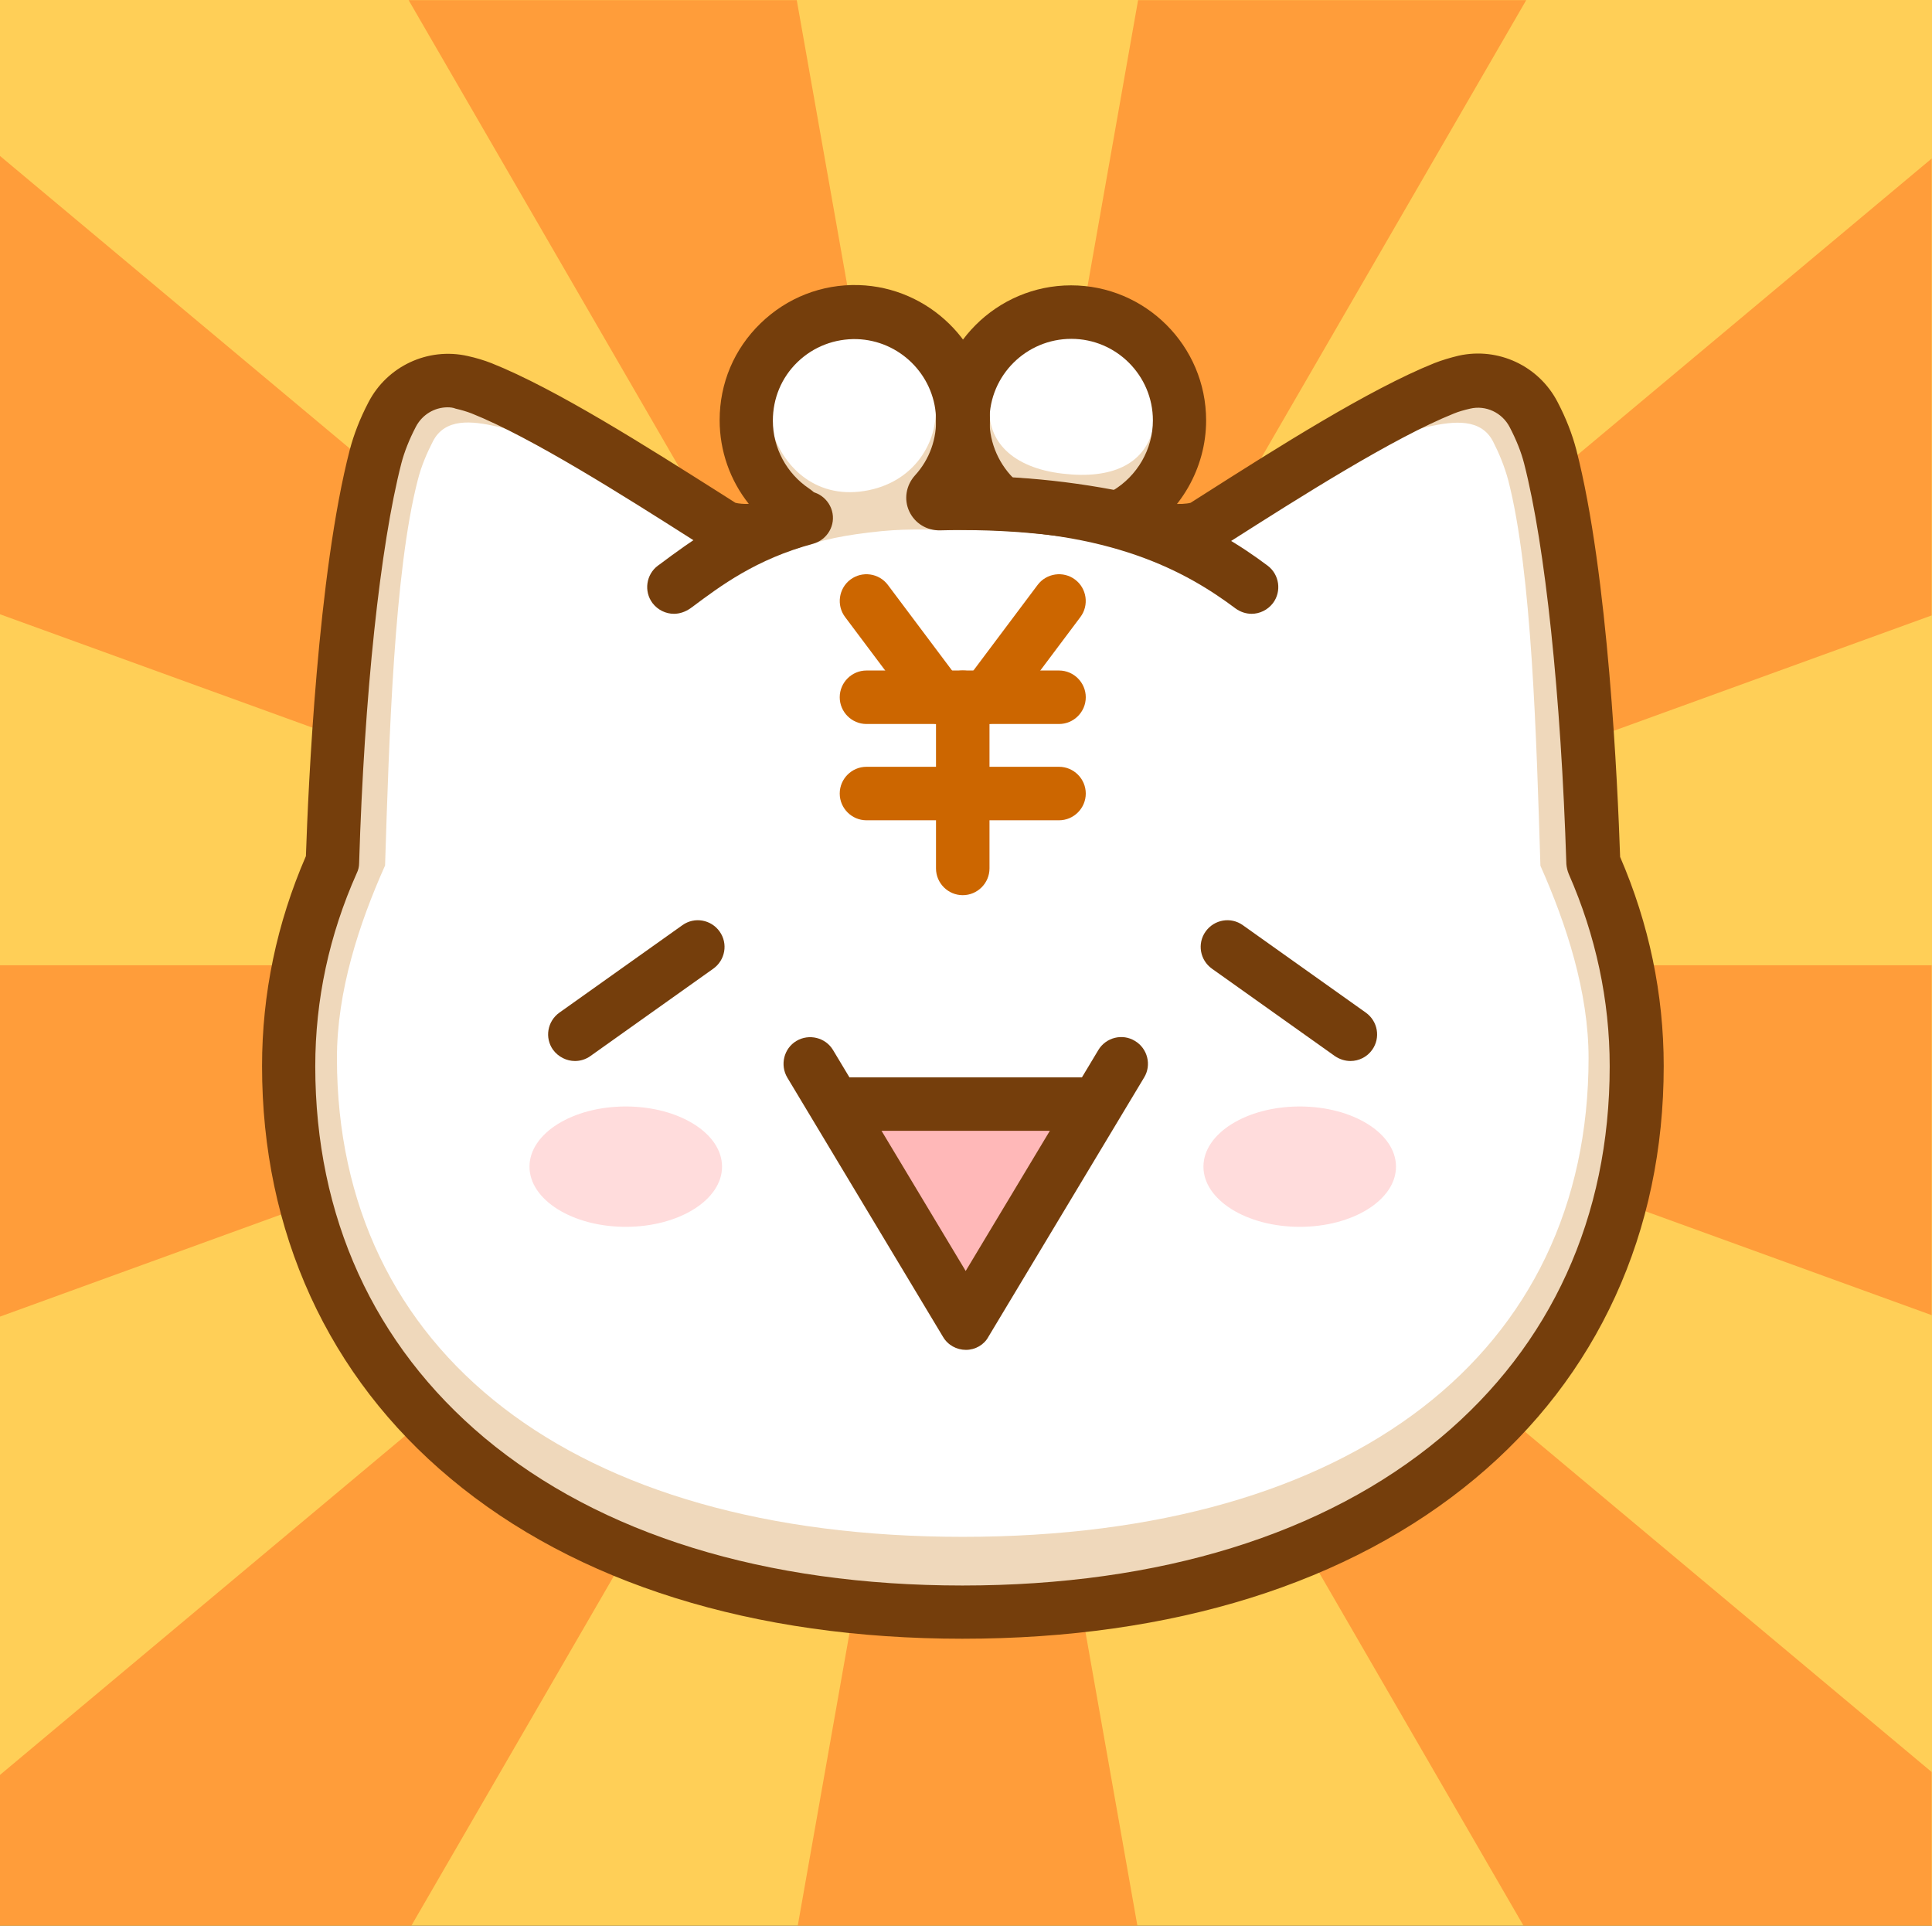 <?xml version="1.0" encoding="UTF-8" standalone="no"?>
<!-- Generator: Adobe Illustrator 22.0.1, SVG Export Plug-In . SVG Version: 6.00 Build 0)  -->

<svg
   xmlns:dc="http://purl.org/dc/elements/1.1/"
   xmlns:cc="http://creativecommons.org/ns#"
   xmlns:rdf="http://www.w3.org/1999/02/22-rdf-syntax-ns#"
   xmlns:svg="http://www.w3.org/2000/svg"
   xmlns="http://www.w3.org/2000/svg"
   xmlns:sodipodi="http://sodipodi.sourceforge.net/DTD/sodipodi-0.dtd"
   xmlns:inkscape="http://www.inkscape.org/namespaces/inkscape"
   version="1.1"
   id="レイヤー_1"
   x="0px"
   y="0px"
   viewBox="0 0 1083.6 1080"
   xml:space="preserve"
   sodipodi:docname="icon2.svg"
   width="1083.6"
   height="1080"
   inkscape:version="0.92.2 2405546, 2018-03-11"><rect x="0" y="0" width="1083.6" height="1080" fill="#333333" stroke="none"/><defs
   id="defs337" /><sodipodi:namedview
   pagecolor="#ffffff"
   bordercolor="#666666"
   borderopacity="1"
   objecttolerance="10"
   gridtolerance="10"
   guidetolerance="10"
   inkscape:pageopacity="0"
   inkscape:pageshadow="2"
   inkscape:window-width="1366"
   inkscape:window-height="742"
   id="namedview335"
   showgrid="false"
   inkscape:snap-object-midpoints="false"
   inkscape:snap-center="false"
   inkscape:snap-bbox="true"
   inkscape:zoom="0.42438272"
   inkscape:cx="349.25517"
   inkscape:cy="620.96019"
   inkscape:window-x="0"
   inkscape:window-y="0"
   inkscape:window-maximized="1"
   inkscape:current-layer="レイヤー_1" />
<style
   type="text/css"
   id="style2">
	.st0{fill:#FFCF57;}
	.st1{opacity:0.7;}
	.st2{fill:#FF872E;}
	.st3{fill:#FF3300;}
	.st4{fill:#FFFFFF;}
	.st5{fill:#EFD8BB;}
	.st6{fill:#FFB8B8;}
	.st7{fill:#753E0C;}
	.st8{fill:#CC6600;}
	.st9{fill:#FFDCDC;}
</style>
<rect
   x="-1083.6"
   y="0"
   class="st0"
   width="1083.6"
   height="1080"
   id="rect4"
   style="fill:#ffcf57;stroke-width:1.669"
   transform="scale(-1,1)" />
<g
   class="st1"
   id="g14"
   style="opacity:0.7"
   transform="matrix(1.672,0,0,1.667,-361.2,-360)">
	<polygon
   class="st2"
   points="540.6,540.7 216,268.4 216,422.6 540.5,540.7 "
   id="polygon6"
   style="fill:#ff872e" />
	<polygon
   class="st2"
   points="540.5,540.7 216,540.7 216,658.9 "
   id="polygon8"
   style="fill:#ff872e" />
	<polygon
   class="st2"
   points="540.6,540.7 728,216 597.8,216 540.6,540.7 540.6,540.7 540.6,540.7 540.5,540.7 216,813.1 216,864 353.9,864 540.6,540.7 540.6,540.7 483.6,864 597.6,864 540.6,540.7 540.6,540.7 727.2,864 864,864 864,812.1 540.6,540.7 864,658.4 864,540.7 540.7,540.7 540.6,540.7 864,423 864,269.3 540.6,540.7 "
   id="polygon10"
   style="fill:#ff872e" />
	<polygon
   class="st2"
   points="353.1,216 540.6,540.7 483.3,216 "
   id="polygon12"
   style="fill:#ff872e" />
</g>
<rect
   x="540.4"
   y="539.5"
   class="st3"
   width="0"
   height="0"
   id="rect16"
   style="fill:#ff3300" />
<polygon
   class="st3"
   points=""
   id="polygon18"
   style="fill:#ff3300" />
<rect
   x="-240.88"
   y="724.593"
   transform="rotate(-63.435)"
   class="st3"
   width="0"
   height="0"
   id="rect20"
   style="fill:#ff3300;stroke-width:1" />
<polygon
   class="st3"
   points=""
   id="polygon22"
   style="fill:#ff3300" />
<rect
   x="540.4"
   y="539.5"
   class="st3"
   width="0"
   height="0"
   id="rect24"
   style="fill:#ff3300" />
<polygon
   class="st3"
   points=""
   id="polygon26"
   style="fill:#ff3300" />
<polygon
   class="st3"
   points=""
   id="polygon28"
   style="fill:#ff3300" />
<rect
   x="540.4"
   y="539.5"
   class="st3"
   width="0"
   height="0"
   id="rect30"
   style="fill:#ff3300" />
<polygon
   class="st3"
   points=""
   id="polygon32"
   style="fill:#ff3300" />
<polygon
   class="st3"
   points=""
   id="polygon34"
   style="fill:#ff3300" />
<polygon
   class="st3"
   points=""
   id="polygon36"
   style="fill:#ff3300" />
<rect
   x="0.629"
   y="763.592"
   transform="rotate(-45)"
   class="st3"
   width="0"
   height="0"
   id="rect38"
   style="fill:#ff3300;stroke-width:1" />
<rect
   x="0.629"
   y="763.586"
   transform="rotate(-45)"
   class="st3"
   width="0"
   height="0"
   id="rect40"
   style="fill:#ff3300;stroke-width:1" />
<rect
   x="540.4"
   y="539.5"
   class="st3"
   width="0"
   height="0"
   id="rect42"
   style="fill:#ff3300" />
<rect
   x="540.4"
   y="539.5"
   class="st3"
   width="0"
   height="0"
   id="rect44"
   style="fill:#ff3300" />
<rect
   x="540.4"
   y="539.5"
   class="st3"
   width="0"
   height="0"
   id="rect46"
   style="fill:#ff3300" />
<rect
   x="540.4"
   y="539.5"
   class="st3"
   width="0"
   height="0"
   id="rect48"
   style="fill:#ff3300" />
<rect
   x="540.4"
   y="539.5"
   class="st3"
   width="0"
   height="0"
   id="rect50"
   style="fill:#ff3300" />
<rect
   x="540.4"
   y="539.5"
   class="st3"
   width="0"
   height="0"
   id="rect52"
   style="fill:#ff3300" />
<rect
   x="540.4"
   y="539.5"
   class="st3"
   width="0"
   height="0"
   id="rect54"
   style="fill:#ff3300" />
<polygon
   class="st3"
   points=""
   id="polygon56"
   style="fill:#ff3300" />
<rect
   x="540.4"
   y="539.5"
   class="st3"
   width="0"
   height="0"
   id="rect58"
   style="fill:#ff3300" />

<rect
   x="540.4"
   y="539.5"
   class="st3"
   width="0"
   height="0"
   id="rect62"
   style="fill:#ff3300" />
<polygon
   class="st3"
   points=""
   id="polygon64"
   style="fill:#ff3300" />

<polygon
   class="st3"
   points=""
   id="polygon68"
   style="fill:#ff3300" />
<rect
   x="540.4"
   y="539.5"
   class="st3"
   width="0"
   height="0"
   id="rect70"
   style="fill:#ff3300" />
<rect
   x="540.4"
   y="539.5"
   class="st3"
   width="0"
   height="0"
   id="rect72"
   style="fill:#ff3300" />
<polygon
   class="st3"
   points=""
   id="polygon74"
   style="fill:#ff3300" />
<polygon
   class="st3"
   points=""
   id="polygon76"
   style="fill:#ff3300" />
<polygon
   class="st3"
   points=""
   id="polygon78"
   style="fill:#ff3300" />
<polygon
   class="st3"
   points=""
   id="polygon80"
   style="fill:#ff3300" />

<polygon
   class="st3"
   points=""
   id="polygon84"
   style="fill:#ff3300" />
<rect
   x="540.4"
   y="539.5"
   class="st3"
   width="0"
   height="0"
   id="rect86"
   style="fill:#ff3300" />
<polygon
   class="st3"
   points=""
   id="polygon88"
   style="fill:#ff3300" />



<polygon
   class="st3"
   points=""
   id="polygon96"
   style="fill:#ff3300" />


<rect
   x="540.4"
   y="539.5"
   class="st3"
   width="0"
   height="0"
   id="rect102"
   style="fill:#ff3300" />
<polygon
   class="st3"
   points=""
   id="polygon104"
   style="fill:#ff3300" />
<polygon
   class="st3"
   points=""
   id="polygon106"
   style="fill:#ff3300" />
<rect
   x="540.4"
   y="539.5"
   class="st3"
   width="0"
   height="0"
   id="rect108"
   style="fill:#ff3300" />
<polygon
   class="st3"
   points=""
   id="polygon110"
   style="fill:#ff3300" />
<polygon
   class="st3"
   points=""
   id="polygon112"
   style="fill:#ff3300" />
<polygon
   class="st3"
   points=""
   id="polygon114"
   style="fill:#ff3300" />
<polygon
   class="st3"
   points=""
   id="polygon116"
   style="fill:#ff3300" />
<polygon
   class="st3"
   points=""
   id="polygon118"
   style="fill:#ff3300" />
<polygon
   class="st3"
   points=""
   id="polygon120"
   style="fill:#ff3300" />
<polygon
   class="st3"
   points=""
   id="polygon122"
   style="fill:#ff3300" />
<polygon
   class="st3"
   points=""
   id="polygon124"
   style="fill:#ff3300" />
<polygon
   class="st3"
   points=""
   id="polygon126"
   style="fill:#ff3300" />
<polygon
   class="st3"
   points=""
   id="polygon128"
   style="fill:#ff3300" />
<polygon
   class="st3"
   points=""
   id="polygon130"
   style="fill:#ff3300" />
<polygon
   class="st3"
   points=""
   id="polygon132"
   style="fill:#ff3300" />
<rect
   x="540.4"
   y="539.5"
   class="st3"
   width="0"
   height="0"
   id="rect134"
   style="fill:#ff3300" />
<polygon
   class="st3"
   points=""
   id="polygon136"
   style="fill:#ff3300" />
<polygon
   class="st3"
   points=""
   id="polygon138"
   style="fill:#ff3300" />
<polygon
   class="st3"
   points=""
   id="polygon140"
   style="fill:#ff3300" />
<polygon
   class="st3"
   points=""
   id="polygon142"
   style="fill:#ff3300" />
<polygon
   class="st3"
   points=""
   id="polygon144"
   style="fill:#ff3300" />
<polygon
   class="st3"
   points=""
   id="polygon146"
   style="fill:#ff3300" />
<rect
   x="540.4"
   y="539.5"
   class="st3"
   width="0"
   height="0"
   id="rect148"
   style="fill:#ff3300" />
<rect
   x="540.4"
   y="539.5"
   class="st3"
   width="0"
   height="0"
   id="rect150"
   style="fill:#ff3300" />
<polygon
   class="st3"
   points=""
   id="polygon152"
   style="fill:#ff3300" />

<polygon
   class="st3"
   points=""
   id="polygon156"
   style="fill:#ff3300" />
<polygon
   class="st3"
   points=""
   id="polygon158"
   style="fill:#ff3300" />


<polygon
   class="st3"
   points=""
   id="polygon164"
   style="fill:#ff3300" />
<polygon
   class="st3"
   points=""
   id="polygon166"
   style="fill:#ff3300" />
<rect
   x="540.4"
   y="539.5"
   class="st3"
   width="0"
   height="0"
   id="rect168"
   style="fill:#ff3300" />
<rect
   x="540.4"
   y="539.5"
   class="st3"
   width="0"
   height="0"
   id="rect170"
   style="fill:#ff3300" />
<polygon
   class="st3"
   points=""
   id="polygon172"
   style="fill:#ff3300" />
<polygon
   class="st3"
   points=""
   id="polygon174"
   style="fill:#ff3300" />
<polygon
   class="st3"
   points=""
   id="polygon176"
   style="fill:#ff3300" />
<polygon
   class="st3"
   points=""
   id="polygon178"
   style="fill:#ff3300" />
<polygon
   class="st3"
   points=""
   id="polygon180"
   style="fill:#ff3300" />
<polygon
   class="st3"
   points=""
   id="polygon182"
   style="fill:#ff3300" />
<polygon
   class="st3"
   points=""
   id="polygon184"
   style="fill:#ff3300" />

<polygon
   class="st3"
   points=""
   id="polygon188"
   style="fill:#ff3300" />
<rect
   x="540.4"
   y="539.5"
   class="st3"
   width="0"
   height="0"
   id="rect190"
   style="fill:#ff3300" />
<polygon
   class="st3"
   points=""
   id="polygon192"
   style="fill:#ff3300" />
<polygon
   class="st3"
   points=""
   id="polygon194"
   style="fill:#ff3300" />
<polygon
   class="st3"
   points=""
   id="polygon196"
   style="fill:#ff3300" />
<polygon
   class="st3"
   points=""
   id="polygon198"
   style="fill:#ff3300" />
<polygon
   class="st3"
   points=""
   id="polygon200"
   style="fill:#ff3300" />
<polygon
   class="st3"
   points=""
   id="polygon202"
   style="fill:#ff3300" />
<polygon
   class="st3"
   points=""
   id="polygon204"
   style="fill:#ff3300" />
<polygon
   class="st3"
   points=""
   id="polygon206"
   style="fill:#ff3300" />
<polygon
   class="st3"
   points=""
   id="polygon208"
   style="fill:#ff3300" />
<polygon
   class="st3"
   points=""
   id="polygon210"
   style="fill:#ff3300" />
<polygon
   class="st3"
   points=""
   id="polygon212"
   style="fill:#ff3300" />
<polygon
   class="st3"
   points=""
   id="polygon214"
   style="fill:#ff3300" />
<polygon
   class="st3"
   points=""
   id="polygon216"
   style="fill:#ff3300" />
<polygon
   class="st3"
   points=""
   id="polygon218"
   style="fill:#ff3300" />
<polygon
   class="st3"
   points=""
   id="polygon220"
   style="fill:#ff3300" />
<polygon
   class="st3"
   points=""
   id="polygon222"
   style="fill:#ff3300" />
<polygon
   class="st3"
   points=""
   id="polygon224"
   style="fill:#ff3300" />
<rect
   x="540.4"
   y="539.5"
   class="st3"
   width="0"
   height="0"
   id="rect226"
   style="fill:#ff3300" />
<polygon
   class="st3"
   points=""
   id="polygon228"
   style="fill:#ff3300" />
<polygon
   class="st3"
   points=""
   id="polygon230"
   style="fill:#ff3300" />
<rect
   x="242.057"
   y="724.197"
   transform="rotate(-26.565)"
   class="st3"
   width="0"
   height="0"
   id="rect232"
   style="fill:#ff3300;stroke-width:1" />
<rect
   x="540.4"
   y="539.5"
   class="st3"
   width="0"
   height="0"
   id="rect234"
   style="fill:#ff3300" />
<polygon
   class="st3"
   points=""
   id="polygon236"
   style="fill:#ff3300" />
<polygon
   class="st3"
   points=""
   id="polygon238"
   style="fill:#ff3300" />
<polygon
   class="st3"
   points=""
   id="polygon240"
   style="fill:#ff3300" />
<polygon
   class="st3"
   points=""
   id="polygon242"
   style="fill:#ff3300" />
<polygon
   class="st3"
   points=""
   id="polygon244"
   style="fill:#ff3300" />
<polygon
   class="st3"
   points=""
   id="polygon246"
   style="fill:#ff3300" />
<polygon
   class="st3"
   points=""
   id="polygon248"
   style="fill:#ff3300" />
<polygon
   class="st3"
   points=""
   id="polygon250"
   style="fill:#ff3300" />

<polygon
   class="st3"
   points=""
   id="polygon254"
   style="fill:#ff3300" />
<polygon
   class="st3"
   points=""
   id="polygon256"
   style="fill:#ff3300" />

<polygon
   class="st3"
   points=""
   id="polygon260"
   style="fill:#ff3300" />
<polygon
   class="st3"
   points=""
   id="polygon262"
   style="fill:#ff3300" />
<polygon
   class="st3"
   points=""
   id="polygon264"
   style="fill:#ff3300" />
<polygon
   class="st3"
   points=""
   id="polygon266"
   style="fill:#ff3300" />

<polygon
   class="st3"
   points=""
   id="polygon270"
   style="fill:#ff3300" />
<polygon
   class="st3"
   points=""
   id="polygon272"
   style="fill:#ff3300" />
<rect
   x="540.4"
   y="539.5"
   class="st3"
   width="0"
   height="0"
   id="rect274"
   style="fill:#ff3300" />
<polygon
   class="st3"
   points=""
   id="polygon276"
   style="fill:#ff3300" />
<polygon
   class="st3"
   points=""
   id="polygon278"
   style="fill:#ff3300" />
<rect
   x="540.4"
   y="539.5"
   class="st3"
   width="0"
   height="0"
   id="rect280"
   style="fill:#ff3300" />
<rect
   x="540.4"
   y="539.5"
   class="st3"
   width="0"
   height="0"
   id="rect282"
   style="fill:#ff3300" />
















<g
   id="g216"
   transform="matrix(1.5,0,0,1.5,-270.025,-269.72)"><polygon
     style="fill:#ff3300"
     id="polygon60"
     points=""
     class="st3" /><polygon
     style="fill:#ff3300"
     id="polygon66"
     points=""
     class="st3" /><polygon
     style="fill:#ff3300"
     id="polygon82"
     points=""
     class="st3" /><polygon
     style="fill:#ff3300"
     id="polygon90"
     points=""
     class="st3" /><polygon
     style="fill:#ff3300"
     id="polygon92"
     points=""
     class="st3" /><polygon
     style="fill:#ff3300"
     id="polygon94"
     points=""
     class="st3" /><polygon
     style="fill:#ff3300"
     id="polygon98"
     points=""
     class="st3" /><polygon
     style="fill:#ff3300"
     id="polygon100"
     points=""
     class="st3" /><polygon
     style="fill:#ff3300"
     id="polygon154"
     points=""
     class="st3" /><polygon
     style="fill:#ff3300"
     id="polygon160"
     points=""
     class="st3" /><polygon
     style="fill:#ff3300"
     id="polygon162"
     points=""
     class="st3" /><polygon
     style="fill:#ff3300"
     id="polygon186"
     points="540.4,539.5 540.5,539.5 "
     class="st3" /><polygon
     style="fill:#ff3300"
     id="polygon252"
     points=""
     class="st3" /><polygon
     style="fill:#ff3300"
     id="polygon258"
     points=""
     class="st3" /><polygon
     style="fill:#ff3300"
     id="polygon268"
     points=""
     class="st3" /><polygon
     style="fill:#ff3300"
     id="polygon284"
     points=""
     class="st3" /><polygon
     style="fill:#ff3300"
     id="polygon286"
     points=""
     class="st3" /><circle
     style="fill:#ffffff"
     id="circle288"
     r="40.5"
     cy="346"
     cx="580.5"
     class="st4" /><path
     style="fill:#efd8bb"
     inkscape:connector-curvature="0"
     id="path290"
     d="m 775.8,502.5 c -1.6,-51.6 -6.6,-115.2 -16.2,-152 -1.5,-5.7 -3.8,-11.1 -6.2,-15.7 -4.9,-9.4 -15.5,-14.4 -25.9,-12.1 -2.5,0.6 -5.1,1.3 -7.6,2.3 -25,10 -63,34.5 -90,51.7 -2.7,1.7 -10.6,2.1 -13.7,1.2 -24.1,-6.5 -49.7,-10 -76.3,-10 -2.9,0 -5.9,0 -8.8,0.1 -2,0.1 -3.1,-2.3 -1.7,-3.8 6.9,-7.6 11,-18 10.5,-29.2 -1,-21 -18.3,-37.9 -39.3,-38.5 -22.9,-0.7 -41.7,17.7 -41.7,40.5 0,14.1 7.2,26.5 18.1,33.7 1.7,1.1 1.2,3.6 -0.8,4.1 -4.2,0.9 -8.4,2 -12.5,3.1 -3.1,0.8 -11.1,0.5 -13.8,-1.2 -27,-17.1 -65,-41.7 -90,-51.7 -2.4,-1 -5,-1.7 -7.5,-2.3 -10.3,-2.3 -21,2.7 -25.9,12.1 -2.4,4.6 -4.7,10 -6.2,15.7 -9.5,36.7 -14.5,100.1 -16.1,151.7 -10.5,23.7 -16.3,49.4 -16.3,76.2 0,118.7 94.5,204.1 252,204.1 157.5,0 252.1,-85.5 252.1,-204.1 0,-26.8 -5.7,-52.3 -16.2,-75.9 z"
     class="st5" /><path
     style="fill:#ffffff"
     inkscape:connector-curvature="0"
     id="path292"
     d="m 756,503.5 c -1.5,-47.8 -3.2,-109.9 -12,-144 -1.4,-5.3 -3.5,-10.3 -5.7,-14.6 -4.5,-8.7 -14.4,-7.7 -24.1,-5.6 -2.3,0.5 -4.7,1.2 -7,2.1 -23.2,9.3 -58.5,22.3 -83.6,38.2 -2.5,1.6 -9.9,1.9 -12.8,1.2 -22.3,-6 -46.1,-9.3 -70.8,-9.3 -2.7,0 -5.5,0 -8.2,0.1 -1.9,0.1 -2.8,-2.1 -1.6,-3.5 6.5,-7.1 10.2,-16.6 9.7,-27.1 -0.9,-19.4 -17,-35.1 -36.4,-35.6 -21.3,-0.6 -38.7,16.4 -38.7,37.5 0,13 6.7,24.5 16.8,31.2 1.5,1 1.1,3.4 -0.7,3.8 -3.9,0.9 -7.8,1.8 -11.6,2.8 -2.9,0.8 -10.3,0.5 -12.9,-1.1 -25.1,-15.8 -60.4,-29 -83.6,-38.2 -2.3,-0.9 -4.6,-1.6 -6.9,-2.1 -9.6,-2.2 -19.5,-3.2 -24,5.5 -2.2,4.3 -4.4,9.3 -5.7,14.6 -8.8,34 -10.7,96.3 -12.2,144 -9.8,21.9 -18,47.1 -18,72 0,109.9 87.8,179 234,179 146.2,0 234,-69.1 234,-179 0,-24.7 -8.3,-50.1 -18,-71.9 z"
     class="st4" /><g
     id="g300">
	<polygon
   style="fill:#ffb8b8"
   id="polygon294"
   points="501.2,601.2 541.2,674.5 578.8,601.2 "
   class="st6" />
	<path
   style="fill:#753e0c"
   inkscape:connector-curvature="0"
   id="path296"
   d="m 541.2,684.5 c -3.5,0 -6.8,-1.8 -8.6,-4.9 l -58.2,-96.9 c -2.8,-4.7 -1.3,-10.9 3.4,-13.7 4.7,-2.8 10.9,-1.3 13.7,3.4 l 49.6,82.6 49.6,-82.6 c 2.8,-4.7 9,-6.3 13.7,-3.4 4.7,2.8 6.3,9 3.4,13.7 l -58.2,96.9 c -1.6,3 -4.9,4.9 -8.4,4.9 z"
   class="st7" />
	<path
   style="fill:#753e0c"
   inkscape:connector-curvature="0"
   id="path298"
   d="m 585,602.6 h -90 c -5.5,0 -10,-4.5 -10,-10 0,-5.5 4.5,-10 10,-10 h 90 c 5.5,0 10,4.5 10,10 0,5.5 -4.5,10 -10,10 z"
   class="st7" />
</g><path
     style="fill:#753e0c"
     inkscape:connector-curvature="0"
     id="path302"
     d="m 395,576.5 c -3.1,0 -6.2,-1.5 -8.2,-4.2 -3.2,-4.5 -2.1,-10.7 2.4,-13.9 l 46,-32.7 c 4.5,-3.2 10.7,-2.1 13.9,2.4 3.2,4.5 2.1,10.7 -2.4,13.9 l -46,32.7 c -1.7,1.2 -3.7,1.8 -5.7,1.8 z"
     class="st7" /><path
     style="fill:#753e0c"
     inkscape:connector-curvature="0"
     id="path304"
     d="m 685,576.5 c -2,0 -4,-0.6 -5.8,-1.8 l -46,-32.7 c -4.5,-3.2 -5.6,-9.4 -2.4,-13.9 3.2,-4.5 9.4,-5.6 13.9,-2.4 l 46,32.7 c 4.5,3.2 5.6,9.4 2.4,13.9 -1.9,2.7 -5,4.2 -8.1,4.2 z"
     class="st7" /><g
     id="g316">
	<path
   style="fill:#cc6600"
   inkscape:connector-curvature="0"
   id="path306"
   d="m 540,514.5 c -5.5,0 -10,-4.5 -10,-10 v -64 c 0,-5.5 4.5,-10 10,-10 5.5,0 10,4.5 10,10 v 64 c 0,5.5 -4.5,10 -10,10 z"
   class="st8" />
	<path
   style="fill:#cc6600"
   inkscape:connector-curvature="0"
   id="path308"
   d="m 576,450.5 h -72 c -5.5,0 -10,-4.5 -10,-10 0,-5.5 4.5,-10 10,-10 h 72 c 5.5,0 10,4.5 10,10 0,5.5 -4.5,10 -10,10 z"
   class="st8" />
	<path
   style="fill:#cc6600"
   inkscape:connector-curvature="0"
   id="path310"
   d="m 576,486.5 h -72 c -5.5,0 -10,-4.5 -10,-10 0,-5.5 4.5,-10 10,-10 h 72 c 5.5,0 10,4.5 10,10 0,5.5 -4.5,10 -10,10 z"
   class="st8" />
	<path
   style="fill:#cc6600"
   inkscape:connector-curvature="0"
   id="path312"
   d="m 531,450.5 c -3,0 -6,-1.4 -8,-4 l -27,-36 c -3.3,-4.4 -2.4,-10.7 2,-14 4.4,-3.3 10.7,-2.4 14,2 l 27,36 c 3.3,4.4 2.4,10.7 -2,14 -1.8,1.3 -3.9,2 -6,2 z"
   class="st8" />
	<path
   style="fill:#cc6600"
   inkscape:connector-curvature="0"
   id="path314"
   d="m 549,450.5 c -2.1,0 -4.2,-0.7 -6,-2 -4.4,-3.3 -5.3,-9.6 -2,-14 l 27,-36 c 3.3,-4.4 9.6,-5.3 14,-2 4.4,3.3 5.3,9.6 2,14 l -27,36 c -2,2.6 -5,4 -8,4 z"
   class="st8" />
</g><path
     style="fill:#efd8bb"
     inkscape:connector-curvature="0"
     id="path318"
     d="m 472.5,386.7 c 12,-4.2 19.2,-6.2 32.5,-7.8 13.3,-1.6 18.2,-1 35,-1 8.2,0 -5.2,-36.8 -10.2,-46 1,12.5 -7.5,28.5 -26.7,31.5 -19.1,3 -30.7,-10.3 -34.2,-22.2 -0.1,8.6 3.6,45.5 3.6,45.5 z"
     class="st5" /><path
     style="fill:#efd8bb"
     inkscape:connector-curvature="0"
     id="path320"
     d="m 607.4,386.7 c -12,-4.2 -19.2,-6.2 -32.5,-7.8 -13.3,-1.6 -18.2,-1 -35,-1 -8.2,0 5.2,-36.8 10.2,-46 -1,12.5 8.1,22.8 27.3,25 18.7,2.2 30,-3.8 33.5,-15.7 0.2,8.6 -3.5,45.5 -3.5,45.5 z"
     class="st5" /><path
     style="fill:#753e0c"
     inkscape:connector-curvature="0"
     id="path322"
     d="m 601,381.9 c -3.4,0 -6.8,-1.8 -8.6,-4.9 -2.8,-4.8 -1.2,-10.9 3.6,-13.7 9.3,-5.5 15.1,-15.6 15.1,-26.3 0,-16.8 -13.7,-30.5 -30.5,-30.5 -16.8,0 -30.6,13.6 -30.6,30.5 0,8.6 3.7,16.9 10.1,22.7 4.1,3.7 4.4,10 0.7,14.1 -3.7,4.1 -10,4.4 -14.1,0.7 C 536.1,364.9 530,351.3 530,337 c 0,-27.8 22.7,-50.5 50.5,-50.5 27.8,0 50.5,22.6 50.5,50.5 0,17.8 -9.6,34.5 -25,43.6 -1.6,0.9 -3.3,1.3 -5,1.3 z"
     class="st7" /><path
     style="fill:#753e0c"
     inkscape:connector-curvature="0"
     id="path324"
     d="m 432,409.3 c -3,0 -6,-1.4 -8,-4 -3.3,-4.4 -2.4,-10.7 2,-14 l 0.7,-0.5 c 11.4,-8.5 26.9,-20.2 52.1,-27 5.3,-1.5 10.8,1.7 12.3,7 1.5,5.3 -1.7,10.8 -7,12.3 -21.5,5.8 -34.7,15.8 -45.3,23.7 l -0.7,0.5 c -1.9,1.3 -4,2 -6.1,2 z"
     class="st7" /><path
     style="fill:#753e0c"
     inkscape:connector-curvature="0"
     id="path326"
     d="m 648,409.3 c -2.1,0 -4.2,-0.7 -6,-2 -18.3,-13.7 -46.5,-29.5 -102,-29.5 -5.5,0 -10,-4.5 -10,-10 0,-5.5 4.5,-10 10,-10 62.1,0 94.8,19.1 114,33.5 4.4,3.3 5.3,9.6 2,14 -2,2.6 -5,4 -8,4 z"
     class="st7" /><g
     id="g173"><path
       class="st7"
       d="m 540,792.5 c -78.4,0 -144.6,-20.7 -191.5,-59.9 -22.8,-19 -40.4,-41.9 -52.4,-68.1 -12,-26.3 -18.1,-55.2 -18.1,-86.1 0,-27 5.5,-53.4 16.4,-78.5 0.9,-26.3 4.4,-105.6 16.4,-151.9 1.5,-5.7 3.8,-11.7 7,-17.8 7,-13.5 22.2,-20.6 37,-17.3 3.2,0.7 6.2,1.6 9,2.7 24.1,9.6 58.2,31.3 85.7,48.7 l 5.5,3.5 c 1.1,0.3 3.3,0.5 5,0.4 -7,-8.8 -10.9,-19.8 -10.9,-31.3 0,-13.8 5.4,-26.6 15.3,-36.2 9.9,-9.6 22.9,-14.7 36.7,-14.3 26.2,0.8 47.7,21.8 49,48 0.4,8.2 -1.2,16.2 -4.5,23.4 25,0.4 49.6,3.9 73.3,10.3 1.4,0.3 4.9,0.1 6.3,-0.3 l 4.4,-2.8 c 27.8,-17.7 62.3,-39.6 86.7,-49.4 2.8,-1.1 5.8,-2 9.1,-2.8 14.8,-3.3 30,3.8 37,17.3 3.2,6.1 5.5,12.1 7,17.8 12,46.4 15.5,125.9 16.4,152.3 10.8,25 16.3,51.3 16.3,78.2 0,30.9 -6.1,59.9 -18.1,86.1 -12,26.2 -29.6,49.1 -52.4,68.1 -47,39.2 -113.2,59.9 -191.6,59.9 z M 347.4,332.1 c -4.9,0 -9.5,2.7 -11.9,7.3 -2.5,4.8 -4.3,9.4 -5.4,13.6 -7.9,30.7 -13.9,86.6 -15.8,149.5 0,1.3 -0.3,2.6 -0.9,3.8 -10.3,23.1 -15.5,47.3 -15.5,72.2 0,56.2 21.9,104.2 63.3,138.9 43.2,36.1 105,55.2 178.7,55.2 73.7,0 135.4,-19.1 178.7,-55.2 41.4,-34.6 63.3,-82.6 63.3,-138.9 0,-24.7 -5.2,-48.9 -15.3,-71.9 -0.5,-1.2 -0.8,-2.5 -0.9,-3.7 -2,-63 -7.9,-119 -15.8,-149.8 -1.1,-4.3 -2.9,-8.8 -5.4,-13.6 -2.8,-5.4 -8.9,-8.3 -14.8,-6.9 -2.2,0.5 -4.3,1.1 -6,1.8 -22.7,9.1 -57.8,31.4 -83.4,47.7 l -4.9,3.1 c -6.1,3.9 -17.2,3.7 -21.7,2.5 C 590,381.3 565.2,378 540,378 c -2.8,0 -5.7,0 -8.5,0.1 -4.9,0.1 -9.4,-2.6 -11.5,-7.1 -2.1,-4.5 -1.2,-9.7 2.1,-13.4 5.5,-6 8.3,-13.8 7.9,-22 -0.8,-15.8 -13.7,-28.5 -29.6,-29 -8.3,-0.2 -16.2,2.8 -22.2,8.6 -6,5.8 -9.2,13.6 -9.2,21.9 0,10.2 5.1,19.7 13.6,25.4 4.1,2.7 6.2,7.6 5.3,12.4 -0.9,4.8 -4.6,8.6 -9.4,9.7 -4.1,0.9 -8.1,1.9 -12,3 -4.4,1.2 -15.8,1.4 -21.8,-2.4 l -6,-3.8 c -25.3,-16.1 -60,-38.1 -82.3,-47 -1.8,-0.7 -3.8,-1.3 -6,-1.8 -1,-0.4 -2,-0.5 -3,-0.5 z m 107.2,35.7"
       id="path328"
       inkscape:connector-curvature="0"
       style="fill:#753e0c" /></g><ellipse
     style="fill:#ffdcdc"
     id="ellipse330"
     ry="22.5"
     rx="36"
     cy="616"
     cx="414"
     class="st9" /><ellipse
     style="fill:#ffdcdc"
     id="ellipse332"
     ry="22.5"
     rx="36"
     cy="616"
     cx="666"
     class="st9" /></g>
</svg>
